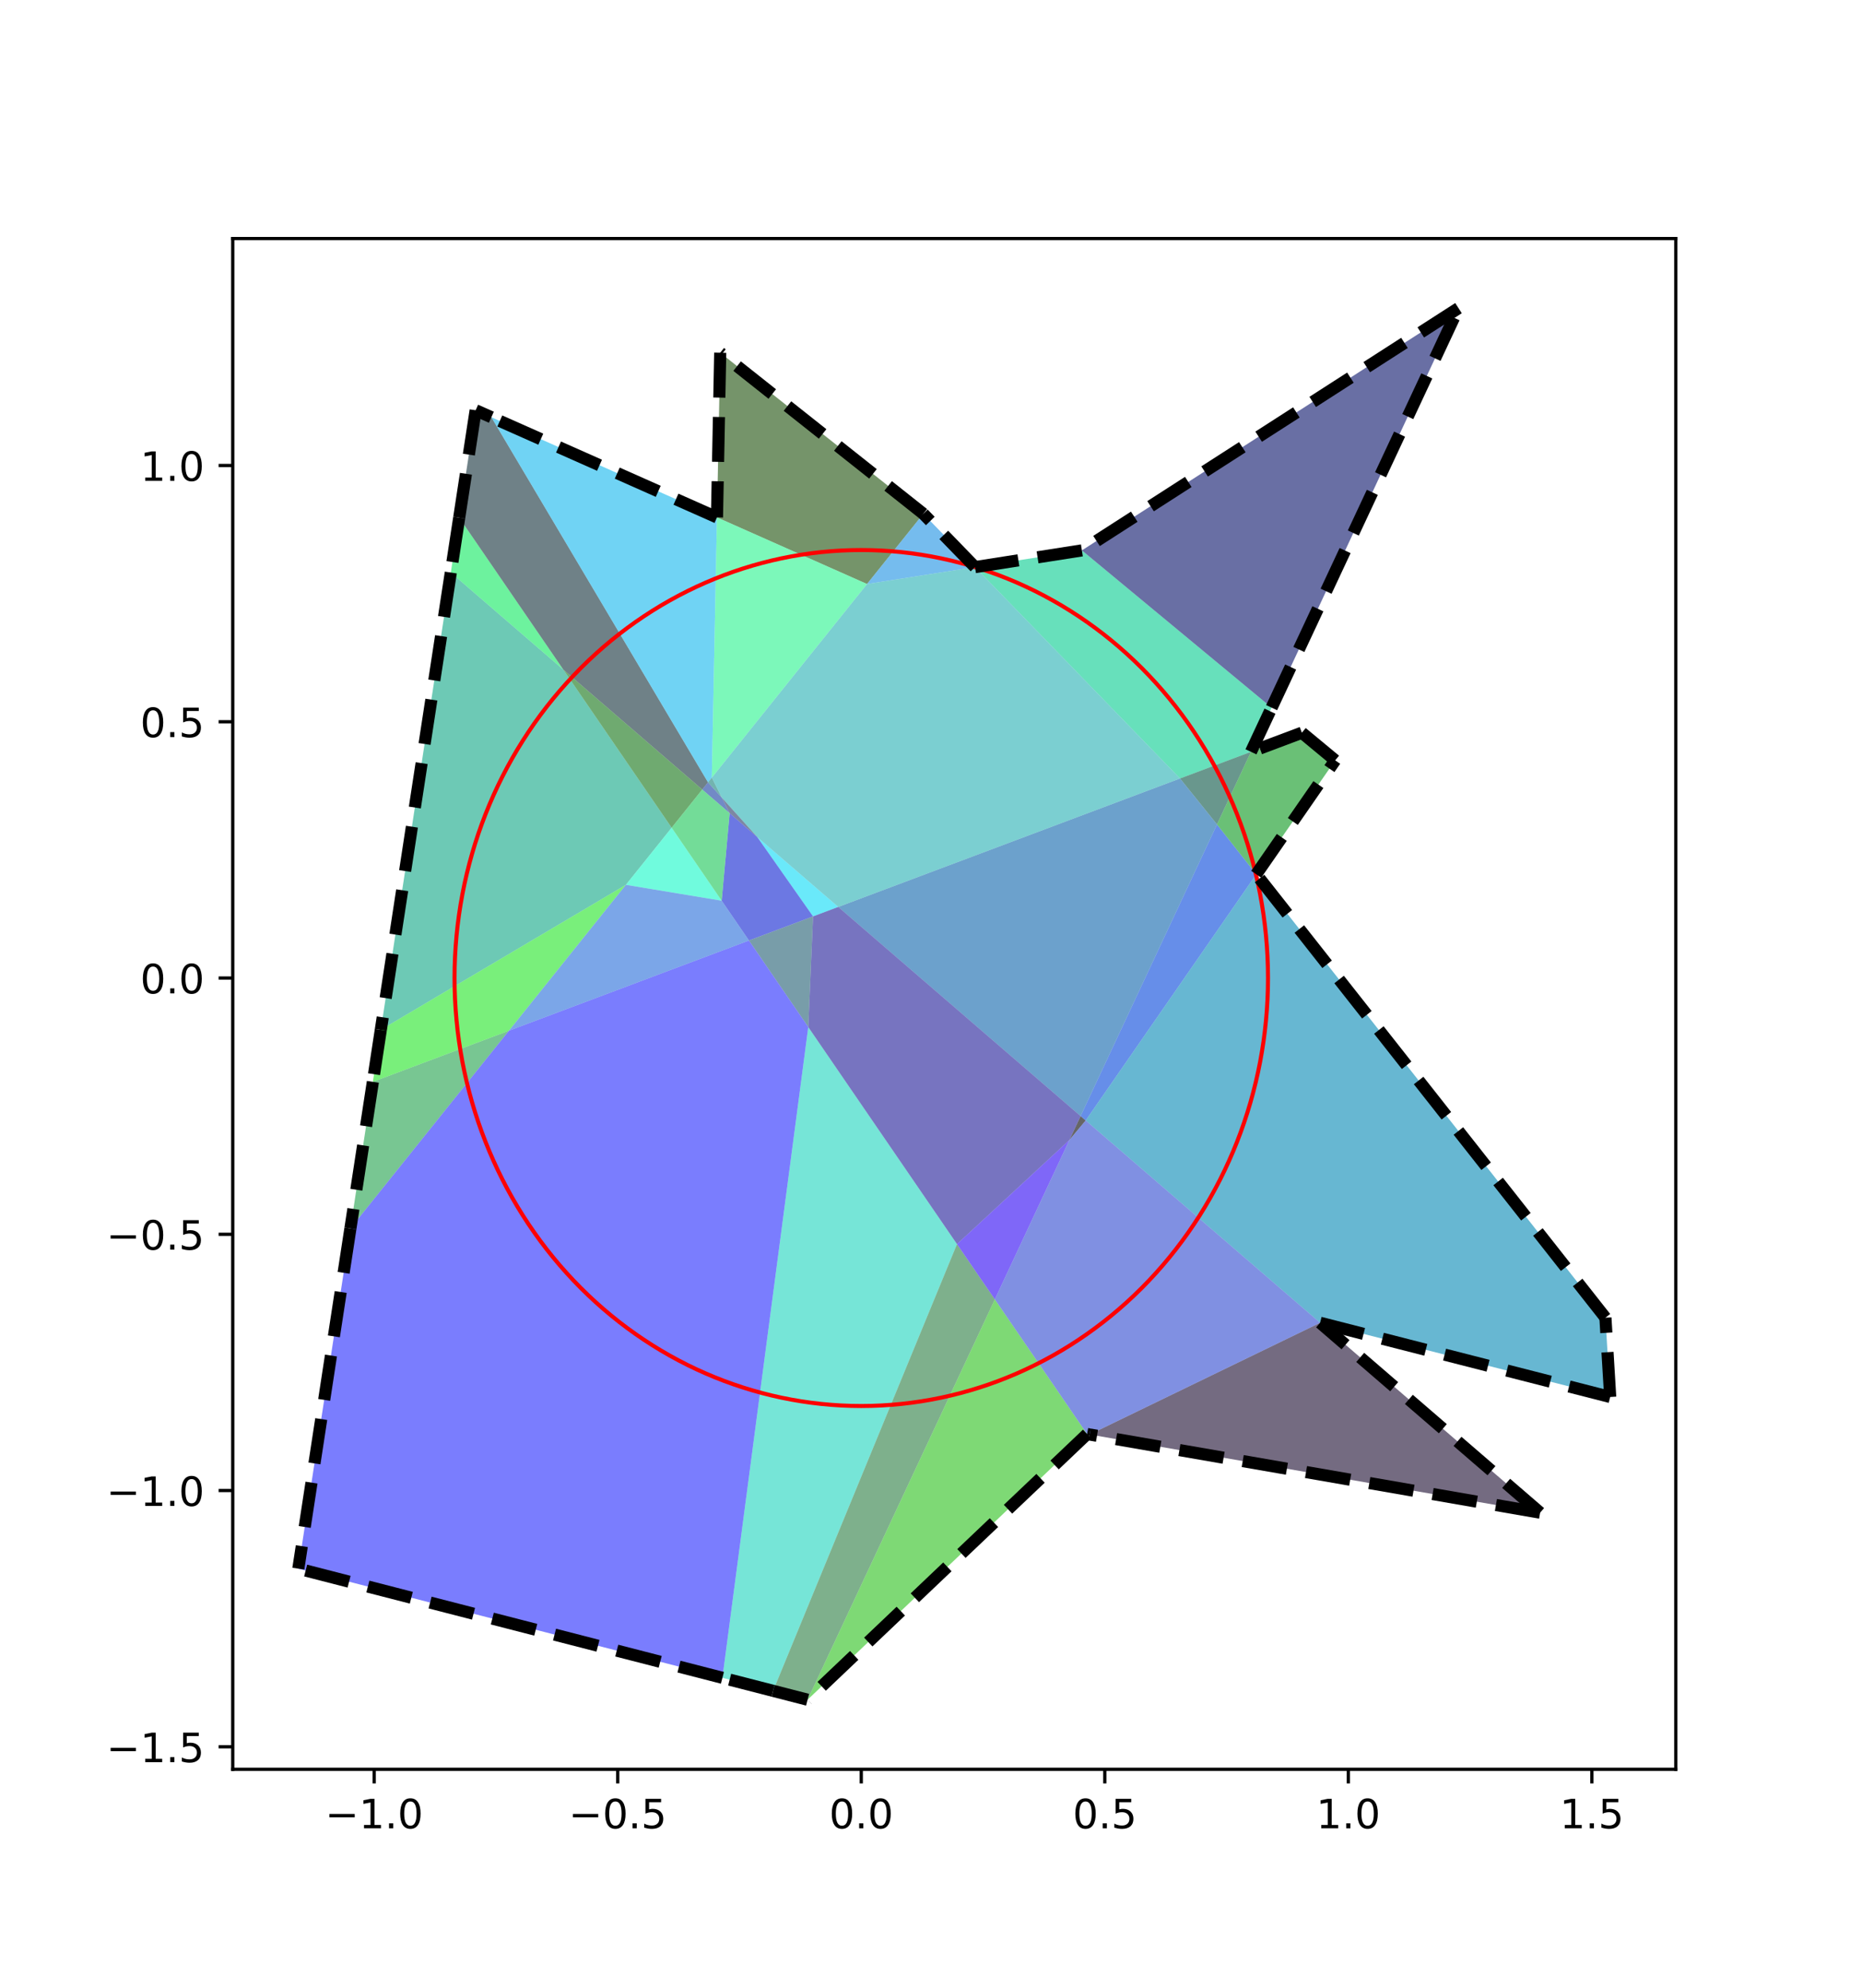 <?xml version="1.0" encoding="utf-8" standalone="no"?>
<!DOCTYPE svg PUBLIC "-//W3C//DTD SVG 1.1//EN"
  "http://www.w3.org/Graphics/SVG/1.1/DTD/svg11.dtd">
<!-- Created with matplotlib (http://matplotlib.org/) -->
<svg height="491.76pt" version="1.1" viewBox="0 0 460.8 491.76" width="460.8pt" xmlns="http://www.w3.org/2000/svg" xmlns:xlink="http://www.w3.org/1999/xlink">
 <defs>
  <style type="text/css">
*{stroke-linecap:butt;stroke-linejoin:round;}
  </style>
 </defs>
 <g id="figure_1">
  <g id="patch_1">
   <path d="M 0 491.76 
L 460.8 491.76 
L 460.8 0 
L 0 0 
z
" style="fill:#ffffff;"/>
  </g>
  <g id="axes_1">
   <g id="patch_2">
    <path d="M 57.6 437.666 
L 414.72 437.666 
L 414.72 59.011 
L 57.6 59.011 
z
" style="fill:#ffffff;"/>
   </g>
   <g id="patch_3">
    <path clip-path="url(#p476bd0a919)" d="M 264.643 282.012 
L 267.419 276.08 
L 268.68 277.168 
z
" style="opacity:0.6;stroke-dasharray:0,0;stroke-dashoffset:0;"/>
   </g>
   <g id="patch_4">
    <path clip-path="url(#p476bd0a919)" d="M 268.68 277.168 
L 267.419 276.08 
L 301.177 203.942 
L 310.889 216.27 
z
" style="fill:#0143da;opacity:0.6;stroke-dasharray:0,0;stroke-dashoffset:0;"/>
   </g>
   <g id="patch_5">
    <path clip-path="url(#p476bd0a919)" d="M 268.68 277.168 
L 310.889 216.27 
L 397.303 325.958 
L 398.487 345.566 
L 326.689 327.211 
z
" style="fill:#0287b4;opacity:0.6;stroke-dasharray:0,0;stroke-dashoffset:0;"/>
   </g>
   <g id="patch_6">
    <path clip-path="url(#p476bd0a919)" d="M 292.026 192.574 
L 241.294 140.286 
L 267.739 136.149 
L 314.697 175.051 
L 309.583 185.979 
z
" style="fill:#03cb8e;opacity:0.6;stroke-dasharray:0,0;stroke-dashoffset:0;"/>
   </g>
   <g id="patch_7">
    <path clip-path="url(#p476bd0a919)" d="M 267.739 136.149 
L 360.946 76.223 
L 314.697 175.051 
z
" style="fill:#050f68;opacity:0.6;stroke-dasharray:0,0;stroke-dashoffset:0;"/>
   </g>
   <g id="patch_8">
    <path clip-path="url(#p476bd0a919)" d="M 292.026 192.574 
L 309.583 185.979 
L 301.177 203.942 
z
" style="fill:#065342;opacity:0.6;stroke-dasharray:0,0;stroke-dashoffset:0;"/>
   </g>
   <g id="patch_9">
    <path clip-path="url(#p476bd0a919)" d="M 310.889 216.27 
L 301.177 203.942 
L 309.583 185.979 
L 322.177 181.248 
L 330.426 188.082 
z
" style="fill:#07971c;opacity:0.6;stroke-dasharray:0,0;stroke-dashoffset:0;"/>
   </g>
   <g id="patch_10">
    <path clip-path="url(#p476bd0a919)" d="M 201.21 226.69 
L 187.407 207.056 
L 207.45 224.346 
z
" style="fill:#08daf6;opacity:0.6;stroke-dasharray:0,0;stroke-dashoffset:0;"/>
   </g>
   <g id="patch_11">
    <path clip-path="url(#p476bd0a919)" d="M 185.346 232.65 
L 178.599 222.808 
L 180.571 201.159 
L 187.407 207.056 
L 201.21 226.69 
z
" style="fill:#0a1ed0;opacity:0.6;stroke-dasharray:0,0;stroke-dashoffset:0;"/>
   </g>
   <g id="patch_12">
    <path clip-path="url(#p476bd0a919)" d="M 207.45 224.346 
L 292.026 192.574 
L 301.177 203.942 
L 267.419 276.08 
z
" style="fill:#0b62aa;opacity:0.6;stroke-dasharray:0,0;stroke-dashoffset:0;"/>
   </g>
   <g id="patch_13">
    <path clip-path="url(#p476bd0a919)" d="M 94.243 254.747 
L 111.565 141.629 
L 139.429 165.666 
L 166.22 204.749 
L 154.889 218.878 
z
" style="fill:#0ca684;opacity:0.6;stroke-dasharray:0,0;stroke-dashoffset:0;"/>
   </g>
   <g id="patch_14">
    <path clip-path="url(#p476bd0a919)" d="M 111.565 141.629 
L 113.645 128.052 
L 139.429 165.666 
z
" style="fill:#0dea5e;opacity:0.6;stroke-dasharray:0,0;stroke-dashoffset:0;"/>
   </g>
   <g id="patch_15">
    <path clip-path="url(#p476bd0a919)" d="M 113.645 128.052 
L 117.713 101.484 
L 121.602 103.21 
L 175.218 193.529 
L 173.791 195.309 
L 139.429 165.666 
z
" style="fill:#0f2e38;opacity:0.6;stroke-dasharray:0,0;stroke-dashoffset:0;"/>
   </g>
   <g id="patch_16">
    <path clip-path="url(#p476bd0a919)" d="M 166.22 204.749 
L 139.429 165.666 
L 173.791 195.309 
z
" style="fill:#107212;opacity:0.6;stroke-dasharray:0,0;stroke-dashoffset:0;"/>
   </g>
   <g id="patch_17">
    <path clip-path="url(#p476bd0a919)" d="M 121.602 103.21 
L 177.433 127.988 
L 176.163 192.351 
L 175.218 193.529 
z
" style="fill:#11b5ec;opacity:0.6;stroke-dasharray:0,0;stroke-dashoffset:0;"/>
   </g>
   <g id="patch_18">
    <path clip-path="url(#p476bd0a919)" d="M 154.889 218.878 
L 166.22 204.749 
L 178.599 222.808 
z
" style="fill:#12f9c6;opacity:0.6;stroke-dasharray:0,0;stroke-dashoffset:0;"/>
   </g>
   <g id="patch_19">
    <path clip-path="url(#p476bd0a919)" d="M 173.791 195.309 
L 175.218 193.529 
L 178.67 197.361 
L 180.571 201.159 
z
" style="fill:#143da0;opacity:0.6;stroke-dasharray:0,0;stroke-dashoffset:0;"/>
   </g>
   <g id="patch_20">
    <path clip-path="url(#p476bd0a919)" d="M 175.218 193.529 
L 176.163 192.351 
L 178.67 197.361 
z
" style="fill:#15817a;opacity:0.6;stroke-dasharray:0,0;stroke-dashoffset:0;"/>
   </g>
   <g id="patch_21">
    <path clip-path="url(#p476bd0a919)" d="M 166.22 204.749 
L 173.791 195.309 
L 180.571 201.159 
L 178.599 222.808 
z
" style="fill:#16c554;opacity:0.6;stroke-dasharray:0,0;stroke-dashoffset:0;"/>
   </g>
   <g id="patch_22">
    <path clip-path="url(#p476bd0a919)" d="M 269.659 354.846 
L 326.689 327.211 
L 381.142 374.186 
z
" style="fill:#18092e;opacity:0.6;stroke-dasharray:0,0;stroke-dashoffset:0;"/>
   </g>
   <g id="patch_23">
    <path clip-path="url(#p476bd0a919)" d="M 177.433 127.988 
L 178.236 87.253 
L 228.496 127.096 
L 214.564 144.468 
z
" style="fill:#194d08;opacity:0.6;stroke-dasharray:0,0;stroke-dashoffset:0;"/>
   </g>
   <g id="patch_24">
    <path clip-path="url(#p476bd0a919)" d="M 214.564 144.468 
L 228.496 127.096 
L 241.294 140.286 
z
" style="fill:#1a90e2;opacity:0.6;stroke-dasharray:0,0;stroke-dashoffset:0;"/>
   </g>
   <g id="patch_25">
    <path clip-path="url(#p476bd0a919)" d="M 191.322 418.259 
L 178.781 415.033 
L 200.027 254.066 
L 236.83 307.755 
z
" style="fill:#1bd4bc;opacity:0.6;stroke-dasharray:0,0;stroke-dashoffset:0;"/>
   </g>
   <g id="patch_26">
    <path clip-path="url(#p476bd0a919)" d="M 236.83 307.755 
L 200.027 254.066 
L 201.21 226.69 
L 207.45 224.346 
L 267.419 276.08 
L 264.643 282.012 
z
" style="fill:#1d1896;opacity:0.6;stroke-dasharray:0,0;stroke-dashoffset:0;"/>
   </g>
   <g id="patch_27">
    <path clip-path="url(#p476bd0a919)" d="M 185.346 232.65 
L 201.21 226.69 
L 200.027 254.066 
z
" style="fill:#1e5c70;opacity:0.6;stroke-dasharray:0,0;stroke-dashoffset:0;"/>
   </g>
   <g id="patch_28">
    <path clip-path="url(#p476bd0a919)" d="M 86.719 303.88 
L 92.273 267.613 
L 125.951 254.962 
z
" style="fill:#1fa04a;opacity:0.6;stroke-dasharray:0,0;stroke-dashoffset:0;"/>
   </g>
   <g id="patch_29">
    <path clip-path="url(#p476bd0a919)" d="M 92.273 267.613 
L 94.243 254.747 
L 154.889 218.878 
L 125.951 254.962 
z
" style="fill:#20e424;opacity:0.6;stroke-dasharray:0,0;stroke-dashoffset:0;"/>
   </g>
   <g id="patch_30">
    <path clip-path="url(#p476bd0a919)" d="M 73.833 388.032 
L 86.719 303.88 
L 125.951 254.962 
L 185.346 232.65 
L 200.027 254.066 
L 178.781 415.033 
z
" style="fill:#2227fe;opacity:0.6;stroke-dasharray:0,0;stroke-dashoffset:0;"/>
   </g>
   <g id="patch_31">
    <path clip-path="url(#p476bd0a919)" d="M 125.951 254.962 
L 154.889 218.878 
L 178.599 222.808 
L 185.346 232.65 
z
" style="fill:#236bd8;opacity:0.6;stroke-dasharray:0,0;stroke-dashoffset:0;"/>
   </g>
   <g id="patch_32">
    <path clip-path="url(#p476bd0a919)" d="M 207.45 224.346 
L 187.407 207.056 
L 178.67 197.361 
L 176.163 192.351 
L 214.564 144.468 
L 241.294 140.286 
L 292.026 192.574 
z
" style="fill:#24afb2;opacity:0.6;stroke-dasharray:0,0;stroke-dashoffset:0;"/>
   </g>
   <g id="patch_33">
    <path clip-path="url(#p476bd0a919)" d="M 176.163 192.351 
L 177.433 127.988 
L 214.564 144.468 
z
" style="fill:#25f38c;opacity:0.6;stroke-dasharray:0,0;stroke-dashoffset:0;"/>
   </g>
   <g id="patch_34">
    <path clip-path="url(#p476bd0a919)" d="M 180.571 201.159 
L 178.67 197.361 
L 187.407 207.056 
z
" style="fill:#273766;opacity:0.6;stroke-dasharray:0,0;stroke-dashoffset:0;"/>
   </g>
   <g id="patch_35">
    <path clip-path="url(#p476bd0a919)" d="M 199.856 420.455 
L 191.322 418.259 
L 236.83 307.755 
L 246.199 321.423 
z
" style="fill:#287b40;opacity:0.6;stroke-dasharray:0,0;stroke-dashoffset:0;"/>
   </g>
   <g id="patch_36">
    <path clip-path="url(#p476bd0a919)" d="M 199.856 420.455 
L 246.199 321.423 
L 269.036 354.738 
z
" style="fill:#29bf1a;opacity:0.6;stroke-dasharray:0,0;stroke-dashoffset:0;"/>
   </g>
   <g id="patch_37">
    <path clip-path="url(#p476bd0a919)" d="M 236.83 307.755 
L 264.643 282.012 
L 246.199 321.423 
z
" style="fill:#2b02f4;opacity:0.6;stroke-dasharray:0,0;stroke-dashoffset:0;"/>
   </g>
   <g id="patch_38">
    <path clip-path="url(#p476bd0a919)" d="M 269.659 354.846 
L 269.036 354.738 
L 246.199 321.423 
L 264.643 282.012 
L 268.68 277.168 
L 326.689 327.211 
z
" style="fill:#2c46ce;opacity:0.6;stroke-dasharray:0,0;stroke-dashoffset:0;"/>
   </g>
   <g id="patch_39">
    <path clip-path="url(#p476bd0a919)" d="M 213.144 347.799 
C 239.838 347.799 265.442 336.644 284.318 316.791 
C 303.194 296.938 313.799 270.007 313.799 241.93 
C 313.799 213.854 303.194 186.923 284.318 167.07 
C 265.442 147.217 239.838 136.062 213.144 136.062 
C 186.449 136.062 160.845 147.217 141.969 167.07 
C 123.093 186.923 112.488 213.854 112.488 241.93 
C 112.488 270.007 123.093 296.938 141.969 316.791 
C 160.845 336.644 186.449 347.799 213.144 347.799 
z
" style="fill:none;stroke:#ff0000;stroke-linejoin:miter;"/>
   </g>
   <g id="matplotlib.axis_1">
    <g id="xtick_1">
     <g id="line2d_1">
      <defs>
       <path d="M 0 0 
L 0 3.5 
" id="md4d6dd1fed" style="stroke:#000000;stroke-width:0.8;"/>
      </defs>
      <g>
       <use style="stroke:#000000;stroke-width:0.8;" x="92.605" xlink:href="#md4d6dd1fed" y="437.666"/>
      </g>
     </g>
     <g id="text_1">
      <!-- −1.0 -->
      <defs>
       <path d="M 10.594 35.5 
L 73.188 35.5 
L 73.188 27.203 
L 10.594 27.203 
z
" id="DejaVuSans-2212"/>
       <path d="M 12.406 8.297 
L 28.516 8.297 
L 28.516 63.922 
L 10.984 60.406 
L 10.984 69.391 
L 28.422 72.906 
L 38.281 72.906 
L 38.281 8.297 
L 54.391 8.297 
L 54.391 0 
L 12.406 0 
z
" id="DejaVuSans-31"/>
       <path d="M 10.688 12.406 
L 21 12.406 
L 21 0 
L 10.688 0 
z
" id="DejaVuSans-2e"/>
       <path d="M 31.781 66.406 
Q 24.172 66.406 20.328 58.906 
Q 16.5 51.422 16.5 36.375 
Q 16.5 21.391 20.328 13.891 
Q 24.172 6.391 31.781 6.391 
Q 39.453 6.391 43.281 13.891 
Q 47.125 21.391 47.125 36.375 
Q 47.125 51.422 43.281 58.906 
Q 39.453 66.406 31.781 66.406 
z
M 31.781 74.219 
Q 44.047 74.219 50.516 64.516 
Q 56.984 54.828 56.984 36.375 
Q 56.984 17.969 50.516 8.266 
Q 44.047 -1.422 31.781 -1.422 
Q 19.531 -1.422 13.062 8.266 
Q 6.594 17.969 6.594 36.375 
Q 6.594 54.828 13.062 64.516 
Q 19.531 74.219 31.781 74.219 
z
" id="DejaVuSans-30"/>
      </defs>
      <g transform="translate(80.464 452.265)scale(0.1 -0.1)">
       <use xlink:href="#DejaVuSans-2212"/>
       <use x="83.789" xlink:href="#DejaVuSans-31"/>
       <use x="147.412" xlink:href="#DejaVuSans-2e"/>
       <use x="179.199" xlink:href="#DejaVuSans-30"/>
      </g>
     </g>
    </g>
    <g id="xtick_2">
     <g id="line2d_2">
      <g>
       <use style="stroke:#000000;stroke-width:0.8;" x="152.874" xlink:href="#md4d6dd1fed" y="437.666"/>
      </g>
     </g>
     <g id="text_2">
      <!-- −0.5 -->
      <defs>
       <path d="M 10.797 72.906 
L 49.516 72.906 
L 49.516 64.594 
L 19.828 64.594 
L 19.828 46.734 
Q 21.969 47.469 24.109 47.828 
Q 26.266 48.188 28.422 48.188 
Q 40.625 48.188 47.75 41.5 
Q 54.891 34.812 54.891 23.391 
Q 54.891 11.625 47.562 5.094 
Q 40.234 -1.422 26.906 -1.422 
Q 22.312 -1.422 17.547 -0.641 
Q 12.797 0.141 7.719 1.703 
L 7.719 11.625 
Q 12.109 9.234 16.797 8.062 
Q 21.484 6.891 26.703 6.891 
Q 35.156 6.891 40.078 11.328 
Q 45.016 15.766 45.016 23.391 
Q 45.016 31 40.078 35.438 
Q 35.156 39.891 26.703 39.891 
Q 22.75 39.891 18.812 39.016 
Q 14.891 38.141 10.797 36.281 
z
" id="DejaVuSans-35"/>
      </defs>
      <g transform="translate(140.733 452.265)scale(0.1 -0.1)">
       <use xlink:href="#DejaVuSans-2212"/>
       <use x="83.789" xlink:href="#DejaVuSans-30"/>
       <use x="147.412" xlink:href="#DejaVuSans-2e"/>
       <use x="179.199" xlink:href="#DejaVuSans-35"/>
      </g>
     </g>
    </g>
    <g id="xtick_3">
     <g id="line2d_3">
      <g>
       <use style="stroke:#000000;stroke-width:0.8;" x="213.144" xlink:href="#md4d6dd1fed" y="437.666"/>
      </g>
     </g>
     <g id="text_3">
      <!-- 0.0 -->
      <g transform="translate(205.192 452.265)scale(0.1 -0.1)">
       <use xlink:href="#DejaVuSans-30"/>
       <use x="63.623" xlink:href="#DejaVuSans-2e"/>
       <use x="95.41" xlink:href="#DejaVuSans-30"/>
      </g>
     </g>
    </g>
    <g id="xtick_4">
     <g id="line2d_4">
      <g>
       <use style="stroke:#000000;stroke-width:0.8;" x="273.413" xlink:href="#md4d6dd1fed" y="437.666"/>
      </g>
     </g>
     <g id="text_4">
      <!-- 0.5 -->
      <g transform="translate(265.461 452.265)scale(0.1 -0.1)">
       <use xlink:href="#DejaVuSans-30"/>
       <use x="63.623" xlink:href="#DejaVuSans-2e"/>
       <use x="95.41" xlink:href="#DejaVuSans-35"/>
      </g>
     </g>
    </g>
    <g id="xtick_5">
     <g id="line2d_5">
      <g>
       <use style="stroke:#000000;stroke-width:0.8;" x="333.682" xlink:href="#md4d6dd1fed" y="437.666"/>
      </g>
     </g>
     <g id="text_5">
      <!-- 1.0 -->
      <g transform="translate(325.73 452.265)scale(0.1 -0.1)">
       <use xlink:href="#DejaVuSans-31"/>
       <use x="63.623" xlink:href="#DejaVuSans-2e"/>
       <use x="95.41" xlink:href="#DejaVuSans-30"/>
      </g>
     </g>
    </g>
    <g id="xtick_6">
     <g id="line2d_6">
      <g>
       <use style="stroke:#000000;stroke-width:0.8;" x="393.951" xlink:href="#md4d6dd1fed" y="437.666"/>
      </g>
     </g>
     <g id="text_6">
      <!-- 1.5 -->
      <g transform="translate(385.999 452.265)scale(0.1 -0.1)">
       <use xlink:href="#DejaVuSans-31"/>
       <use x="63.623" xlink:href="#DejaVuSans-2e"/>
       <use x="95.41" xlink:href="#DejaVuSans-35"/>
      </g>
     </g>
    </g>
   </g>
   <g id="matplotlib.axis_2">
    <g id="ytick_1">
     <g id="line2d_7">
      <defs>
       <path d="M 0 0 
L -3.5 0 
" id="m7b7fe1be63" style="stroke:#000000;stroke-width:0.8;"/>
      </defs>
      <g>
       <use style="stroke:#000000;stroke-width:0.8;" x="57.6" xlink:href="#m7b7fe1be63" y="432.102"/>
      </g>
     </g>
     <g id="text_7">
      <!-- −1.5 -->
      <g transform="translate(26.317 435.901)scale(0.1 -0.1)">
       <use xlink:href="#DejaVuSans-2212"/>
       <use x="83.789" xlink:href="#DejaVuSans-31"/>
       <use x="147.412" xlink:href="#DejaVuSans-2e"/>
       <use x="179.199" xlink:href="#DejaVuSans-35"/>
      </g>
     </g>
    </g>
    <g id="ytick_2">
     <g id="line2d_8">
      <g>
       <use style="stroke:#000000;stroke-width:0.8;" x="57.6" xlink:href="#m7b7fe1be63" y="368.711"/>
      </g>
     </g>
     <g id="text_8">
      <!-- −1.0 -->
      <g transform="translate(26.317 372.511)scale(0.1 -0.1)">
       <use xlink:href="#DejaVuSans-2212"/>
       <use x="83.789" xlink:href="#DejaVuSans-31"/>
       <use x="147.412" xlink:href="#DejaVuSans-2e"/>
       <use x="179.199" xlink:href="#DejaVuSans-30"/>
      </g>
     </g>
    </g>
    <g id="ytick_3">
     <g id="line2d_9">
      <g>
       <use style="stroke:#000000;stroke-width:0.8;" x="57.6" xlink:href="#m7b7fe1be63" y="305.321"/>
      </g>
     </g>
     <g id="text_9">
      <!-- −0.5 -->
      <g transform="translate(26.317 309.12)scale(0.1 -0.1)">
       <use xlink:href="#DejaVuSans-2212"/>
       <use x="83.789" xlink:href="#DejaVuSans-30"/>
       <use x="147.412" xlink:href="#DejaVuSans-2e"/>
       <use x="179.199" xlink:href="#DejaVuSans-35"/>
      </g>
     </g>
    </g>
    <g id="ytick_4">
     <g id="line2d_10">
      <g>
       <use style="stroke:#000000;stroke-width:0.8;" x="57.6" xlink:href="#m7b7fe1be63" y="241.93"/>
      </g>
     </g>
     <g id="text_10">
      <!-- 0.0 -->
      <g transform="translate(34.697 245.73)scale(0.1 -0.1)">
       <use xlink:href="#DejaVuSans-30"/>
       <use x="63.623" xlink:href="#DejaVuSans-2e"/>
       <use x="95.41" xlink:href="#DejaVuSans-30"/>
      </g>
     </g>
    </g>
    <g id="ytick_5">
     <g id="line2d_11">
      <g>
       <use style="stroke:#000000;stroke-width:0.8;" x="57.6" xlink:href="#m7b7fe1be63" y="178.54"/>
      </g>
     </g>
     <g id="text_11">
      <!-- 0.5 -->
      <g transform="translate(34.697 182.339)scale(0.1 -0.1)">
       <use xlink:href="#DejaVuSans-30"/>
       <use x="63.623" xlink:href="#DejaVuSans-2e"/>
       <use x="95.41" xlink:href="#DejaVuSans-35"/>
      </g>
     </g>
    </g>
    <g id="ytick_6">
     <g id="line2d_12">
      <g>
       <use style="stroke:#000000;stroke-width:0.8;" x="57.6" xlink:href="#m7b7fe1be63" y="115.149"/>
      </g>
     </g>
     <g id="text_12">
      <!-- 1.0 -->
      <g transform="translate(34.697 118.949)scale(0.1 -0.1)">
       <use xlink:href="#DejaVuSans-31"/>
       <use x="63.623" xlink:href="#DejaVuSans-2e"/>
       <use x="95.41" xlink:href="#DejaVuSans-30"/>
      </g>
     </g>
    </g>
   </g>
   <g id="line2d_13">
    <path clip-path="url(#p476bd0a919)" d="M 326.689 327.211 
L 398.487 345.566 
" style="fill:none;stroke:#000000;stroke-dasharray:11.1,4.8;stroke-dashoffset:0;stroke-width:3;"/>
   </g>
   <g id="line2d_14">
    <path clip-path="url(#p476bd0a919)" d="M 398.487 345.566 
L 397.303 325.958 
" style="fill:none;stroke:#000000;stroke-dasharray:11.1,4.8;stroke-dashoffset:0;stroke-width:3;"/>
   </g>
   <g id="line2d_15">
    <path clip-path="url(#p476bd0a919)" d="M 397.303 325.958 
L 310.889 216.27 
" style="fill:none;stroke:#000000;stroke-dasharray:11.1,4.8;stroke-dashoffset:0;stroke-width:3;"/>
   </g>
   <g id="line2d_16">
    <path clip-path="url(#p476bd0a919)" d="M 309.583 185.979 
L 314.697 175.051 
" style="fill:none;stroke:#000000;stroke-dasharray:11.1,4.8;stroke-dashoffset:0;stroke-width:3;"/>
   </g>
   <g id="line2d_17">
    <path clip-path="url(#p476bd0a919)" d="M 267.739 136.149 
L 241.294 140.286 
" style="fill:none;stroke:#000000;stroke-dasharray:11.1,4.8;stroke-dashoffset:0;stroke-width:3;"/>
   </g>
   <g id="line2d_18">
    <path clip-path="url(#p476bd0a919)" d="M 314.697 175.051 
L 360.946 76.223 
" style="fill:none;stroke:#000000;stroke-dasharray:11.1,4.8;stroke-dashoffset:0;stroke-width:3;"/>
   </g>
   <g id="line2d_19">
    <path clip-path="url(#p476bd0a919)" d="M 360.946 76.223 
L 267.739 136.149 
" style="fill:none;stroke:#000000;stroke-dasharray:11.1,4.8;stroke-dashoffset:0;stroke-width:3;"/>
   </g>
   <g id="line2d_20">
    <path clip-path="url(#p476bd0a919)" d="M 310.889 216.27 
L 330.426 188.082 
" style="fill:none;stroke:#000000;stroke-dasharray:11.1,4.8;stroke-dashoffset:0;stroke-width:3;"/>
   </g>
   <g id="line2d_21">
    <path clip-path="url(#p476bd0a919)" d="M 330.426 188.082 
L 322.177 181.248 
" style="fill:none;stroke:#000000;stroke-dasharray:11.1,4.8;stroke-dashoffset:0;stroke-width:3;"/>
   </g>
   <g id="line2d_22">
    <path clip-path="url(#p476bd0a919)" d="M 322.177 181.248 
L 309.583 185.979 
" style="fill:none;stroke:#000000;stroke-dasharray:11.1,4.8;stroke-dashoffset:0;stroke-width:3;"/>
   </g>
   <g id="line2d_23">
    <path clip-path="url(#p476bd0a919)" d="M 111.565 141.629 
L 94.243 254.747 
" style="fill:none;stroke:#000000;stroke-dasharray:11.1,4.8;stroke-dashoffset:0;stroke-width:3;"/>
   </g>
   <g id="line2d_24">
    <path clip-path="url(#p476bd0a919)" d="M 113.645 128.052 
L 111.565 141.629 
" style="fill:none;stroke:#000000;stroke-dasharray:11.1,4.8;stroke-dashoffset:0;stroke-width:3;"/>
   </g>
   <g id="line2d_25">
    <path clip-path="url(#p476bd0a919)" d="M 117.713 101.484 
L 113.645 128.052 
" style="fill:none;stroke:#000000;stroke-dasharray:11.1,4.8;stroke-dashoffset:0;stroke-width:3;"/>
   </g>
   <g id="line2d_26">
    <path clip-path="url(#p476bd0a919)" d="M 121.602 103.21 
L 117.713 101.484 
" style="fill:none;stroke:#000000;stroke-dasharray:11.1,4.8;stroke-dashoffset:0;stroke-width:3;"/>
   </g>
   <g id="line2d_27">
    <path clip-path="url(#p476bd0a919)" d="M 177.433 127.988 
L 121.602 103.21 
" style="fill:none;stroke:#000000;stroke-dasharray:11.1,4.8;stroke-dashoffset:0;stroke-width:3;"/>
   </g>
   <g id="line2d_28">
    <path clip-path="url(#p476bd0a919)" d="M 381.142 374.186 
L 269.659 354.846 
" style="fill:none;stroke:#000000;stroke-dasharray:11.1,4.8;stroke-dashoffset:0;stroke-width:3;"/>
   </g>
   <g id="line2d_29">
    <path clip-path="url(#p476bd0a919)" d="M 381.142 374.186 
L 326.689 327.211 
" style="fill:none;stroke:#000000;stroke-dasharray:11.1,4.8;stroke-dashoffset:0;stroke-width:3;"/>
   </g>
   <g id="line2d_30">
    <path clip-path="url(#p476bd0a919)" d="M 178.236 87.253 
L 177.433 127.988 
" style="fill:none;stroke:#000000;stroke-dasharray:11.1,4.8;stroke-dashoffset:0;stroke-width:3;"/>
   </g>
   <g id="line2d_31">
    <path clip-path="url(#p476bd0a919)" d="M 228.496 127.096 
L 178.236 87.253 
" style="fill:none;stroke:#000000;stroke-dasharray:11.1,4.8;stroke-dashoffset:0;stroke-width:3;"/>
   </g>
   <g id="line2d_32">
    <path clip-path="url(#p476bd0a919)" d="M 241.294 140.286 
L 228.496 127.096 
" style="fill:none;stroke:#000000;stroke-dasharray:11.1,4.8;stroke-dashoffset:0;stroke-width:3;"/>
   </g>
   <g id="line2d_33">
    <path clip-path="url(#p476bd0a919)" d="M 191.322 418.259 
L 178.781 415.033 
" style="fill:none;stroke:#000000;stroke-dasharray:11.1,4.8;stroke-dashoffset:0;stroke-width:3;"/>
   </g>
   <g id="line2d_34">
    <path clip-path="url(#p476bd0a919)" d="M 92.273 267.613 
L 86.719 303.88 
" style="fill:none;stroke:#000000;stroke-dasharray:11.1,4.8;stroke-dashoffset:0;stroke-width:3;"/>
   </g>
   <g id="line2d_35">
    <path clip-path="url(#p476bd0a919)" d="M 94.243 254.747 
L 92.273 267.613 
" style="fill:none;stroke:#000000;stroke-dasharray:11.1,4.8;stroke-dashoffset:0;stroke-width:3;"/>
   </g>
   <g id="line2d_36">
    <path clip-path="url(#p476bd0a919)" d="M 178.781 415.033 
L 73.833 388.032 
" style="fill:none;stroke:#000000;stroke-dasharray:11.1,4.8;stroke-dashoffset:0;stroke-width:3;"/>
   </g>
   <g id="line2d_37">
    <path clip-path="url(#p476bd0a919)" d="M 86.719 303.88 
L 73.833 388.032 
" style="fill:none;stroke:#000000;stroke-dasharray:11.1,4.8;stroke-dashoffset:0;stroke-width:3;"/>
   </g>
   <g id="line2d_38">
    <path clip-path="url(#p476bd0a919)" d="M 199.856 420.455 
L 191.322 418.259 
" style="fill:none;stroke:#000000;stroke-dasharray:11.1,4.8;stroke-dashoffset:0;stroke-width:3;"/>
   </g>
   <g id="line2d_39">
    <path clip-path="url(#p476bd0a919)" d="M 269.036 354.738 
L 199.856 420.455 
" style="fill:none;stroke:#000000;stroke-dasharray:11.1,4.8;stroke-dashoffset:0;stroke-width:3;"/>
   </g>
   <g id="line2d_40">
    <path clip-path="url(#p476bd0a919)" d="M 269.036 354.738 
L 269.659 354.846 
" style="fill:none;stroke:#000000;stroke-dasharray:11.1,4.8;stroke-dashoffset:0;stroke-width:3;"/>
   </g>
   <g id="patch_40">
    <path d="M 57.6 437.666 
L 57.6 59.011 
" style="fill:none;stroke:#000000;stroke-linecap:square;stroke-linejoin:miter;stroke-width:0.8;"/>
   </g>
   <g id="patch_41">
    <path d="M 414.72 437.666 
L 414.72 59.011 
" style="fill:none;stroke:#000000;stroke-linecap:square;stroke-linejoin:miter;stroke-width:0.8;"/>
   </g>
   <g id="patch_42">
    <path d="M 57.6 437.666 
L 414.72 437.666 
" style="fill:none;stroke:#000000;stroke-linecap:square;stroke-linejoin:miter;stroke-width:0.8;"/>
   </g>
   <g id="patch_43">
    <path d="M 57.6 59.011 
L 414.72 59.011 
" style="fill:none;stroke:#000000;stroke-linecap:square;stroke-linejoin:miter;stroke-width:0.8;"/>
   </g>
  </g>
 </g>
 <defs>
  <clipPath id="p476bd0a919">
   <rect height="378.655" width="357.12" x="57.6" y="59.011"/>
  </clipPath>
 </defs>
</svg>
